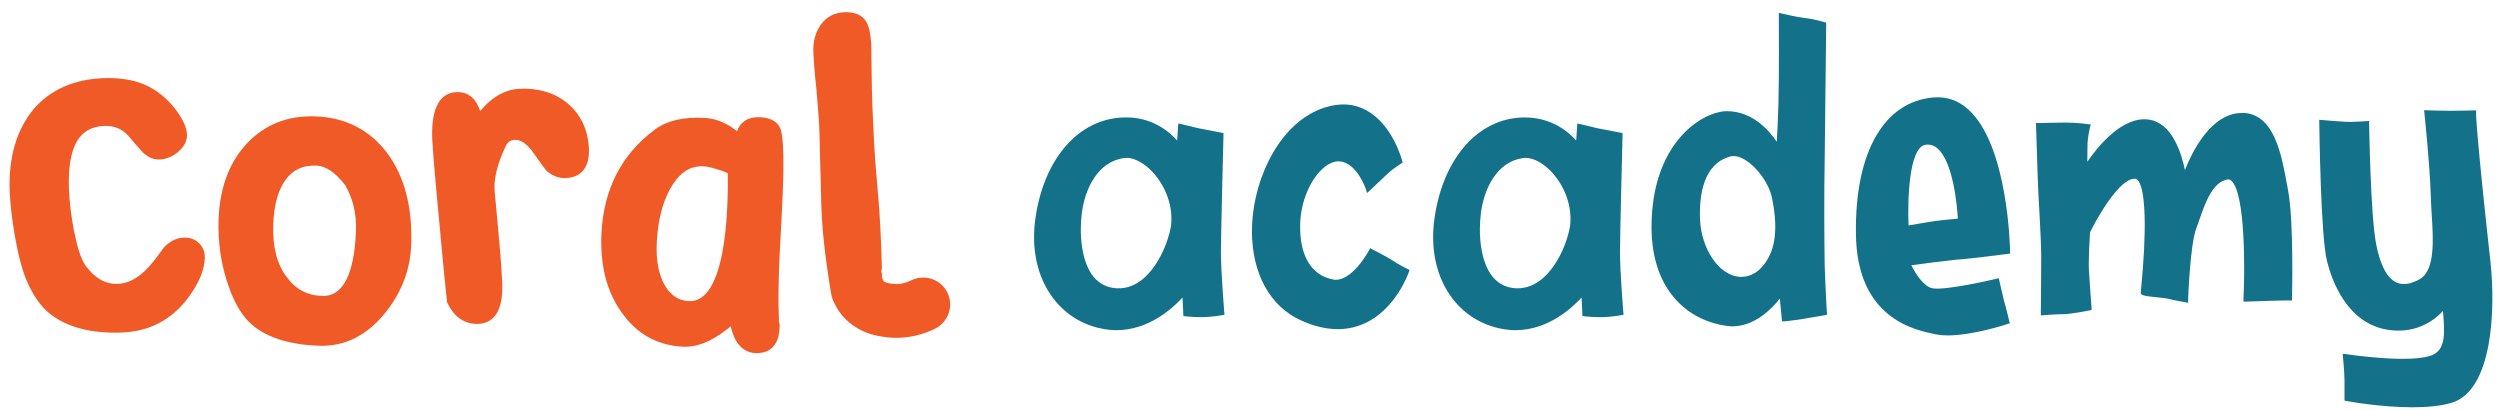 <svg width="244" height="40" viewBox="0 0 244 40" fill="none" xmlns="http://www.w3.org/2000/svg">
<path d="M195.962 24.775L196.187 24.75V24.525C196.174 24.1 195.974 14.163 192.099 10.675C191.112 9.788 189.962 9.4 188.687 9.513C183.874 9.925 181.049 14.863 181.137 22.725C181.162 26.9 182.587 29.275 184.274 30.65C185.962 32.038 187.912 32.425 188.987 32.638C189.324 32.713 189.712 32.738 190.112 32.738C192.537 32.738 195.787 31.675 195.937 31.625L196.162 31.55L196.099 31.325C196.099 31.325 195.812 30.088 195.599 29.375C195.424 28.688 195.137 27.4 195.137 27.4L195.074 27.15L194.824 27.213C194.824 27.213 189.962 28.375 188.612 28.138C187.737 27.975 186.924 26.65 186.549 25.888C187.362 25.775 189.474 25.5 190.862 25.35C192.437 25.25 195.937 24.775 195.962 24.775ZM191.087 21.338C190.549 21.388 189.237 21.5 188.349 21.65L186.274 22C186.174 19.638 186.287 14.35 187.949 14.125C188.024 14.113 188.087 14.113 188.162 14.113C188.487 14.113 188.799 14.225 189.074 14.463C190.662 15.8 191.024 20.25 191.087 21.338Z" fill="#137289"/>
<path d="M178.3 30.5C178.3 30.5 178.163 28.1 178.088 25.863C178.05 23.213 178.025 18.963 178.088 15.688C178.125 12.213 178.237 2.4 178.237 2.4V2.213L178.062 2.163C178.062 2.163 177.125 1.863 176.1 1.75C175.263 1.65 173.938 1.325 173.925 1.325L173.613 1.25V1.563C173.613 1.563 173.65 7.475 173.575 10.188C173.538 11.575 173.462 12.988 173.412 13.838C172.687 12.763 171.063 10.85 168.538 10.85H168.487C166.325 10.888 161.5 13.6 161.2 21.45C161.188 21.688 161.188 21.913 161.188 22.125C161.188 28.55 164.95 31.338 168.563 31.813C168.738 31.838 168.913 31.85 169.088 31.85C171.288 31.85 172.988 30.075 173.713 29.138L173.925 31.363H174.175C174.175 31.363 175.35 31.238 176 31.125C176.65 31.013 178.1 30.763 178.1 30.763L178.312 30.725V30.5H178.3ZM170.313 15.6C171.513 16.325 172.638 17.9 172.938 19.275C173.313 21.1 173.363 22.513 173.113 23.725C172.925 24.813 171.913 27.025 169.95 27.025H169.875C167.625 26.913 166.025 24.05 165.925 21.45C165.825 19.013 166.263 15.975 168.875 15.275C169.275 15.163 169.775 15.275 170.313 15.6Z" fill="#137289"/>
<path d="M119.487 30.5C119.487 30.5 119.162 26.45 119.162 24.638C119.162 22.825 119.412 13.288 119.412 13.2V12.988L119.212 12.95C119.212 12.95 117.625 12.65 116.95 12.513C116.262 12.338 115.287 12.113 115.287 12.113L115 12.05L114.887 13.713C114.15 12.875 112.425 11.363 109.662 11.463C105.337 11.588 101.975 15.363 101.087 21.1C100.6 24.188 101.212 27.038 102.8 29.125C104.112 30.85 106.025 31.925 108.162 32.175C108.437 32.213 108.7 32.225 108.962 32.225C112.15 32.225 114.487 30.05 115.412 29.038L115.5 30.85L115.712 30.875C115.712 30.875 116.9 30.988 117.587 30.95C118.425 30.913 119.25 30.775 119.275 30.763L119.5 30.725V30.5H119.487ZM105.587 20.8C105.887 18.438 107.125 15.788 109.7 15.425C110.412 15.313 111.3 15.688 112.137 16.438C113.25 17.45 114.425 19.35 114.325 21.638C114.3 22.738 113.425 25.488 111.775 27.025C110.937 27.813 110 28.188 109 28.138C108.075 28.088 107.325 27.713 106.75 27.038C105.5 25.525 105.337 22.738 105.587 20.8Z" fill="#137289"/>
<path d="M239.286 39.313C238.186 39.638 236.811 39.75 235.449 39.75C232.336 39.75 229.211 39.175 229.024 39.138L228.824 39.1V37.163C228.824 36.388 228.674 34.85 228.674 34.838L228.649 34.525L228.961 34.563C229.036 34.575 235.724 35.588 237.574 34.563C238.536 34.025 238.536 32.85 238.536 32.075C238.536 31.613 238.474 30.875 238.436 30.35C237.699 31.15 235.961 32.575 233.224 32.213C229.074 31.675 227.586 27.35 227.124 25.525C226.486 23.038 226.374 12.413 226.361 11.963V11.688L226.636 11.713C226.636 11.713 228.324 11.863 228.936 11.888C229.561 11.925 230.949 11.825 230.961 11.825L231.224 11.8V12.063C231.236 12.163 231.349 20.925 231.911 23.825C232.311 25.888 232.974 27.138 233.874 27.563C234.499 27.85 235.249 27.75 236.136 27.263C237.686 26.413 237.499 23.425 237.324 20.788C237.286 20.113 237.249 19.45 237.236 18.825C237.124 15.738 236.624 11.1 236.624 11.05L236.586 10.763H236.874C236.874 10.763 238.236 10.813 239.174 10.813C240.111 10.813 241.411 10.775 241.411 10.775H241.674L241.661 11.025C241.661 11.1 241.661 12.838 243.074 25.613C243.561 30.125 243.311 38.075 239.286 39.313Z" fill="#137289"/>
<path d="M223.698 29.075V29.325H223.448C223.448 29.325 222.286 29.325 221.436 29.363C220.573 29.4 219.236 29.438 219.236 29.438H218.961V29.175C219.111 26.387 219.148 18.9 217.798 17.663C217.686 17.538 217.561 17.5 217.423 17.512C215.961 17.738 215.236 19.788 214.661 21.438C214.561 21.712 214.461 21.988 214.373 22.238C213.748 23.837 213.561 29.212 213.561 29.262V29.55L213.261 29.5C213.211 29.488 212.086 29.288 211.511 29.137C211.323 29.1 210.961 29.062 210.586 29.025C209.198 28.875 208.936 28.837 208.936 28.538C208.936 28.525 208.948 28.438 208.961 28.288C209.536 22.512 209.423 18.525 208.673 17.613C208.586 17.512 208.511 17.45 208.411 17.45C206.936 17.312 204.736 21.137 203.986 22.675C203.961 23.05 203.811 25.488 203.886 26.5C203.948 27.575 204.136 30.038 204.136 30.038V30.25L203.936 30.3C203.861 30.312 202.098 30.663 201.398 30.663C200.698 30.663 199.473 30.762 199.461 30.762L199.186 30.788V30.512C199.186 30.512 199.223 26.875 199.223 25.137C199.223 24.025 199.136 22.337 199.048 20.712C198.973 19.462 198.898 18.163 198.873 17.1L198.711 12.012H198.973C198.973 12.012 200.736 11.963 201.648 11.963C202.561 11.963 203.723 12.1 203.773 12.113L204.061 12.15L203.986 12.425C203.986 12.425 203.736 13.35 203.736 14.312C203.736 14.65 203.723 15.262 203.723 15.787C204.723 14.325 207.161 11.287 209.736 11.675C212.011 11.988 212.923 15 213.248 16.6C213.961 14.8 215.798 11.025 218.823 11.025H219.061C221.998 11.25 222.686 15.113 223.248 18.212L223.336 18.7C223.873 21.663 223.711 28.775 223.698 29.075Z" fill="#137289"/>
<path d="M158.436 30.5C158.436 30.5 158.111 26.45 158.111 24.638C158.111 22.825 158.361 13.288 158.361 13.2V12.988L158.161 12.95C158.161 12.95 156.574 12.65 155.899 12.513C155.211 12.338 154.236 12.113 154.236 12.113L153.949 12.05L153.836 13.713C153.111 12.9 151.474 11.463 148.824 11.463H148.611C144.286 11.588 140.924 15.363 140.036 21.1C139.549 24.188 140.161 27.038 141.749 29.125C143.061 30.85 144.974 31.925 147.111 32.175C147.386 32.213 147.649 32.225 147.911 32.225C151.099 32.225 153.436 30.05 154.361 29.038L154.449 30.85L154.661 30.875C154.661 30.875 155.849 30.988 156.536 30.95C157.374 30.913 158.199 30.775 158.224 30.763L158.449 30.725V30.5H158.436ZM144.536 20.8C144.836 18.438 146.074 15.788 148.649 15.425C149.361 15.325 150.249 15.688 151.086 16.438C152.199 17.45 153.374 19.35 153.274 21.638C153.249 22.738 152.386 25.488 150.724 27.025C149.886 27.813 148.961 28.175 147.949 28.138C147.024 28.088 146.274 27.713 145.699 27.038C144.449 25.525 144.286 22.738 144.536 20.8Z" fill="#137289"/>
<path d="M137.575 26.35L137.5 26.563C137.45 26.713 136.2 30.25 133.075 31.613C132.287 31.95 131.45 32.125 130.575 32.125C129.45 32.125 128.263 31.85 127.013 31.288C123.95 29.925 122.188 26.688 122.188 22.55C122.188 22.288 122.2 22.025 122.212 21.763C122.462 17.225 124.962 11.9 129.275 10.5C130.787 10.013 132.162 10.1 133.375 10.775C135.912 12.163 136.813 15.55 136.85 15.688L136.9 15.863L136.75 15.963C136.75 15.963 135.963 16.463 135.513 16.875C135.013 17.35 133.713 18.575 133.713 18.575L133.425 18.838L133.313 18.463C133.313 18.463 132.437 15.875 130.75 15.75C130.237 15.713 129.662 15.95 129.1 16.45C127.85 17.575 126.962 19.725 126.9 21.788C126.8 24.9 127.937 26.85 130.087 27.275C131.9 27.638 133.587 24.475 133.612 24.45L133.725 24.225L133.938 24.338C133.938 24.338 135.262 25 135.875 25.4C136.437 25.788 137.363 26.25 137.375 26.25L137.575 26.35Z" fill="#137289"/>
<path d="M19.729 25.04C19.768 26.152 19.238 27.459 18.175 28.897C16.598 31.016 14.46 32.116 11.862 32.207C8.926 32.309 6.591 31.703 4.943 30.36C4.209 29.76 3.513 28.808 2.93 27.515C1.916 25.325 1.271 20.819 1.194 18.621C1.081 15.398 1.853 12.769 3.461 10.824C5.047 8.968 7.301 7.976 10.162 7.876C11.811 7.819 13.258 8.081 14.392 8.666C15.385 9.17 16.263 9.94 16.984 10.89C17.64 11.78 17.979 12.519 18 13.143C18.019 13.681 17.749 14.178 17.227 14.634C16.729 15.051 16.162 15.296 15.562 15.317C14.963 15.338 14.466 15.068 13.998 14.571C13.581 14.098 13.164 13.625 12.747 13.127C12.057 12.35 11.219 12.004 10.17 12.041C7.546 12.133 6.33 14.201 6.478 18.436C6.557 20.697 7.187 24.765 8.146 26.07C9.104 27.375 10.214 27.999 11.501 27.954C12.788 27.909 13.987 27.154 15.137 25.713C15.497 25.276 15.843 24.776 16.201 24.3C16.757 23.743 17.31 23.461 17.947 23.439C18.434 23.422 18.839 23.545 19.188 23.858C19.536 24.159 19.725 24.553 19.742 25.04L19.729 25.04Z" fill="#F05A26" stroke="#F05A26" stroke-width="0.5"/>
<path d="M37.626 15.136C35.965 12.902 33.655 11.708 30.757 11.607C28.184 11.517 26.016 12.354 24.328 14.121C22.614 15.925 21.69 18.382 21.585 21.405C21.512 23.491 21.779 25.502 22.4 27.412C22.941 29.12 23.635 30.395 24.468 31.237C25.871 32.624 28.133 33.391 31.156 33.496C33.529 33.579 35.616 32.564 37.341 30.448C38.947 28.503 39.801 26.269 39.885 23.87C40.01 20.272 39.25 17.332 37.614 15.123L37.626 15.136ZM31.396 29.127C29.86 29.073 28.681 28.432 27.774 27.175C26.794 25.877 26.343 24.123 26.42 21.899C26.49 19.9 26.945 18.34 27.718 17.342C28.492 16.305 29.545 15.867 30.882 15.914C31.906 15.949 32.907 16.647 33.901 17.933C34.679 19.273 35.051 20.8 34.992 22.486C34.836 26.971 33.619 29.217 31.396 29.14L31.396 29.127Z" fill="#F05A26" stroke="#F05A26" stroke-width="0.5"/>
<path d="M57.228 14.447C57.339 16.556 56.227 17.078 55.254 17.129C54.592 17.164 54.017 16.931 53.505 16.482C53.318 16.267 52.926 15.711 52.304 14.83C51.627 13.839 50.913 13.363 50.227 13.399C49.715 13.426 49.352 13.671 49.128 14.17C48.327 15.84 47.954 17.324 48.018 18.547C48.034 18.859 48.158 20.029 48.336 21.998C48.529 23.99 48.674 25.81 48.761 27.47C48.892 29.979 48.185 31.281 46.712 31.358C45.463 31.423 44.502 30.76 43.869 29.417L43.863 29.304L43.582 26.578C42.938 19.777 42.535 15.442 42.447 13.757C42.295 10.848 43.016 9.321 44.526 9.242C45.662 9.182 46.412 9.882 46.754 11.391C47.923 9.815 49.257 8.994 50.68 8.919C52.503 8.824 54.041 9.282 55.272 10.306C56.464 11.333 57.138 12.724 57.23 14.472L57.228 14.447Z" fill="#F05A26" stroke="#F05A26" stroke-width="0.5"/>
<path d="M75.79 31.826C75.785 31.451 75.76 30.736 75.729 29.645C75.727 28.018 75.764 26.355 75.851 24.695L76.074 20.438C76.305 16.019 76.238 13.487 75.943 12.671C75.712 12.058 75.103 11.738 74.167 11.689C73.368 11.647 72.379 11.883 72.058 13.243C71.018 12.3 69.904 11.816 68.731 11.755C66.709 11.649 65.112 12.028 64.015 12.884C60.863 15.235 59.175 18.551 58.956 22.721C58.796 25.779 59.437 28.353 60.872 30.344C62.304 32.397 64.251 33.462 66.648 33.588C68.133 33.666 69.737 32.924 71.483 31.375C71.788 33.194 72.539 34.147 73.737 34.21C74.624 34.256 75.731 33.914 75.826 32.091L75.841 31.804L75.816 31.803L75.79 31.826ZM67.193 29.636C66.144 29.581 65.308 29.049 64.676 27.99C64.045 26.892 63.758 25.426 63.855 23.591C63.982 21.169 64.546 19.246 65.47 17.842C66.341 16.511 67.399 15.915 68.684 15.983C69.284 16.014 70.159 16.261 71.275 16.72C71.299 17.922 71.285 19.148 71.218 20.434C70.892 26.651 69.527 29.758 67.193 29.636Z" fill="#F05A26" stroke="#F05A26" stroke-width="0.5"/>
<path d="M91.157 31.852C90.364 32.244 89.234 32.641 87.885 32.712C87.374 32.739 86.822 32.718 86.241 32.623C85.623 32.53 84.474 32.34 83.38 31.534C83.368 31.534 83.355 31.522 83.341 31.511C83.146 31.371 82.95 31.206 82.752 31.016C82.409 30.683 82.128 30.323 81.921 29.958C81.907 29.946 81.894 29.934 81.906 29.921C81.81 29.751 81.726 29.593 81.63 29.422C81.545 29.239 81.46 29.043 81.412 28.858C81.273 28.102 81.16 27.382 81.062 26.711L81.061 26.686C80.602 23.656 80.45 21.486 80.409 19.973C80.321 16.874 80.298 15.711 80.298 15.711C80.258 13.998 80.231 12.773 80.199 12.149C80.157 11.35 80.058 10.178 79.929 8.67C79.76 7.127 79.674 5.968 79.634 5.194C79.578 4.133 79.821 3.269 80.298 2.58C80.799 1.866 81.493 1.491 82.379 1.445C83.315 1.396 83.993 1.673 84.337 2.256C84.556 2.62 84.701 3.238 84.772 4.123L84.788 4.41C84.788 4.41 84.801 5.148 84.824 7.262C84.84 9.239 84.925 11.325 85.037 13.46C85.243 17.404 85.44 18.057 85.671 22.213C85.75 23.724 85.79 24.974 85.811 25.849L85.823 26.086C85.806 26.237 85.777 26.389 85.76 26.54C85.775 26.589 85.802 26.638 85.818 26.699C85.807 26.975 85.855 27.398 86.08 27.637C86.264 27.803 86.542 27.863 86.997 27.939C87.83 28.071 88.58 27.819 89.056 27.581C90.24 27.006 91.668 27.494 92.242 28.666C92.817 29.85 92.328 31.265 91.157 31.852Z" fill="#F05A26" stroke="#F05A26" stroke-width="0.5"/>
</svg>
